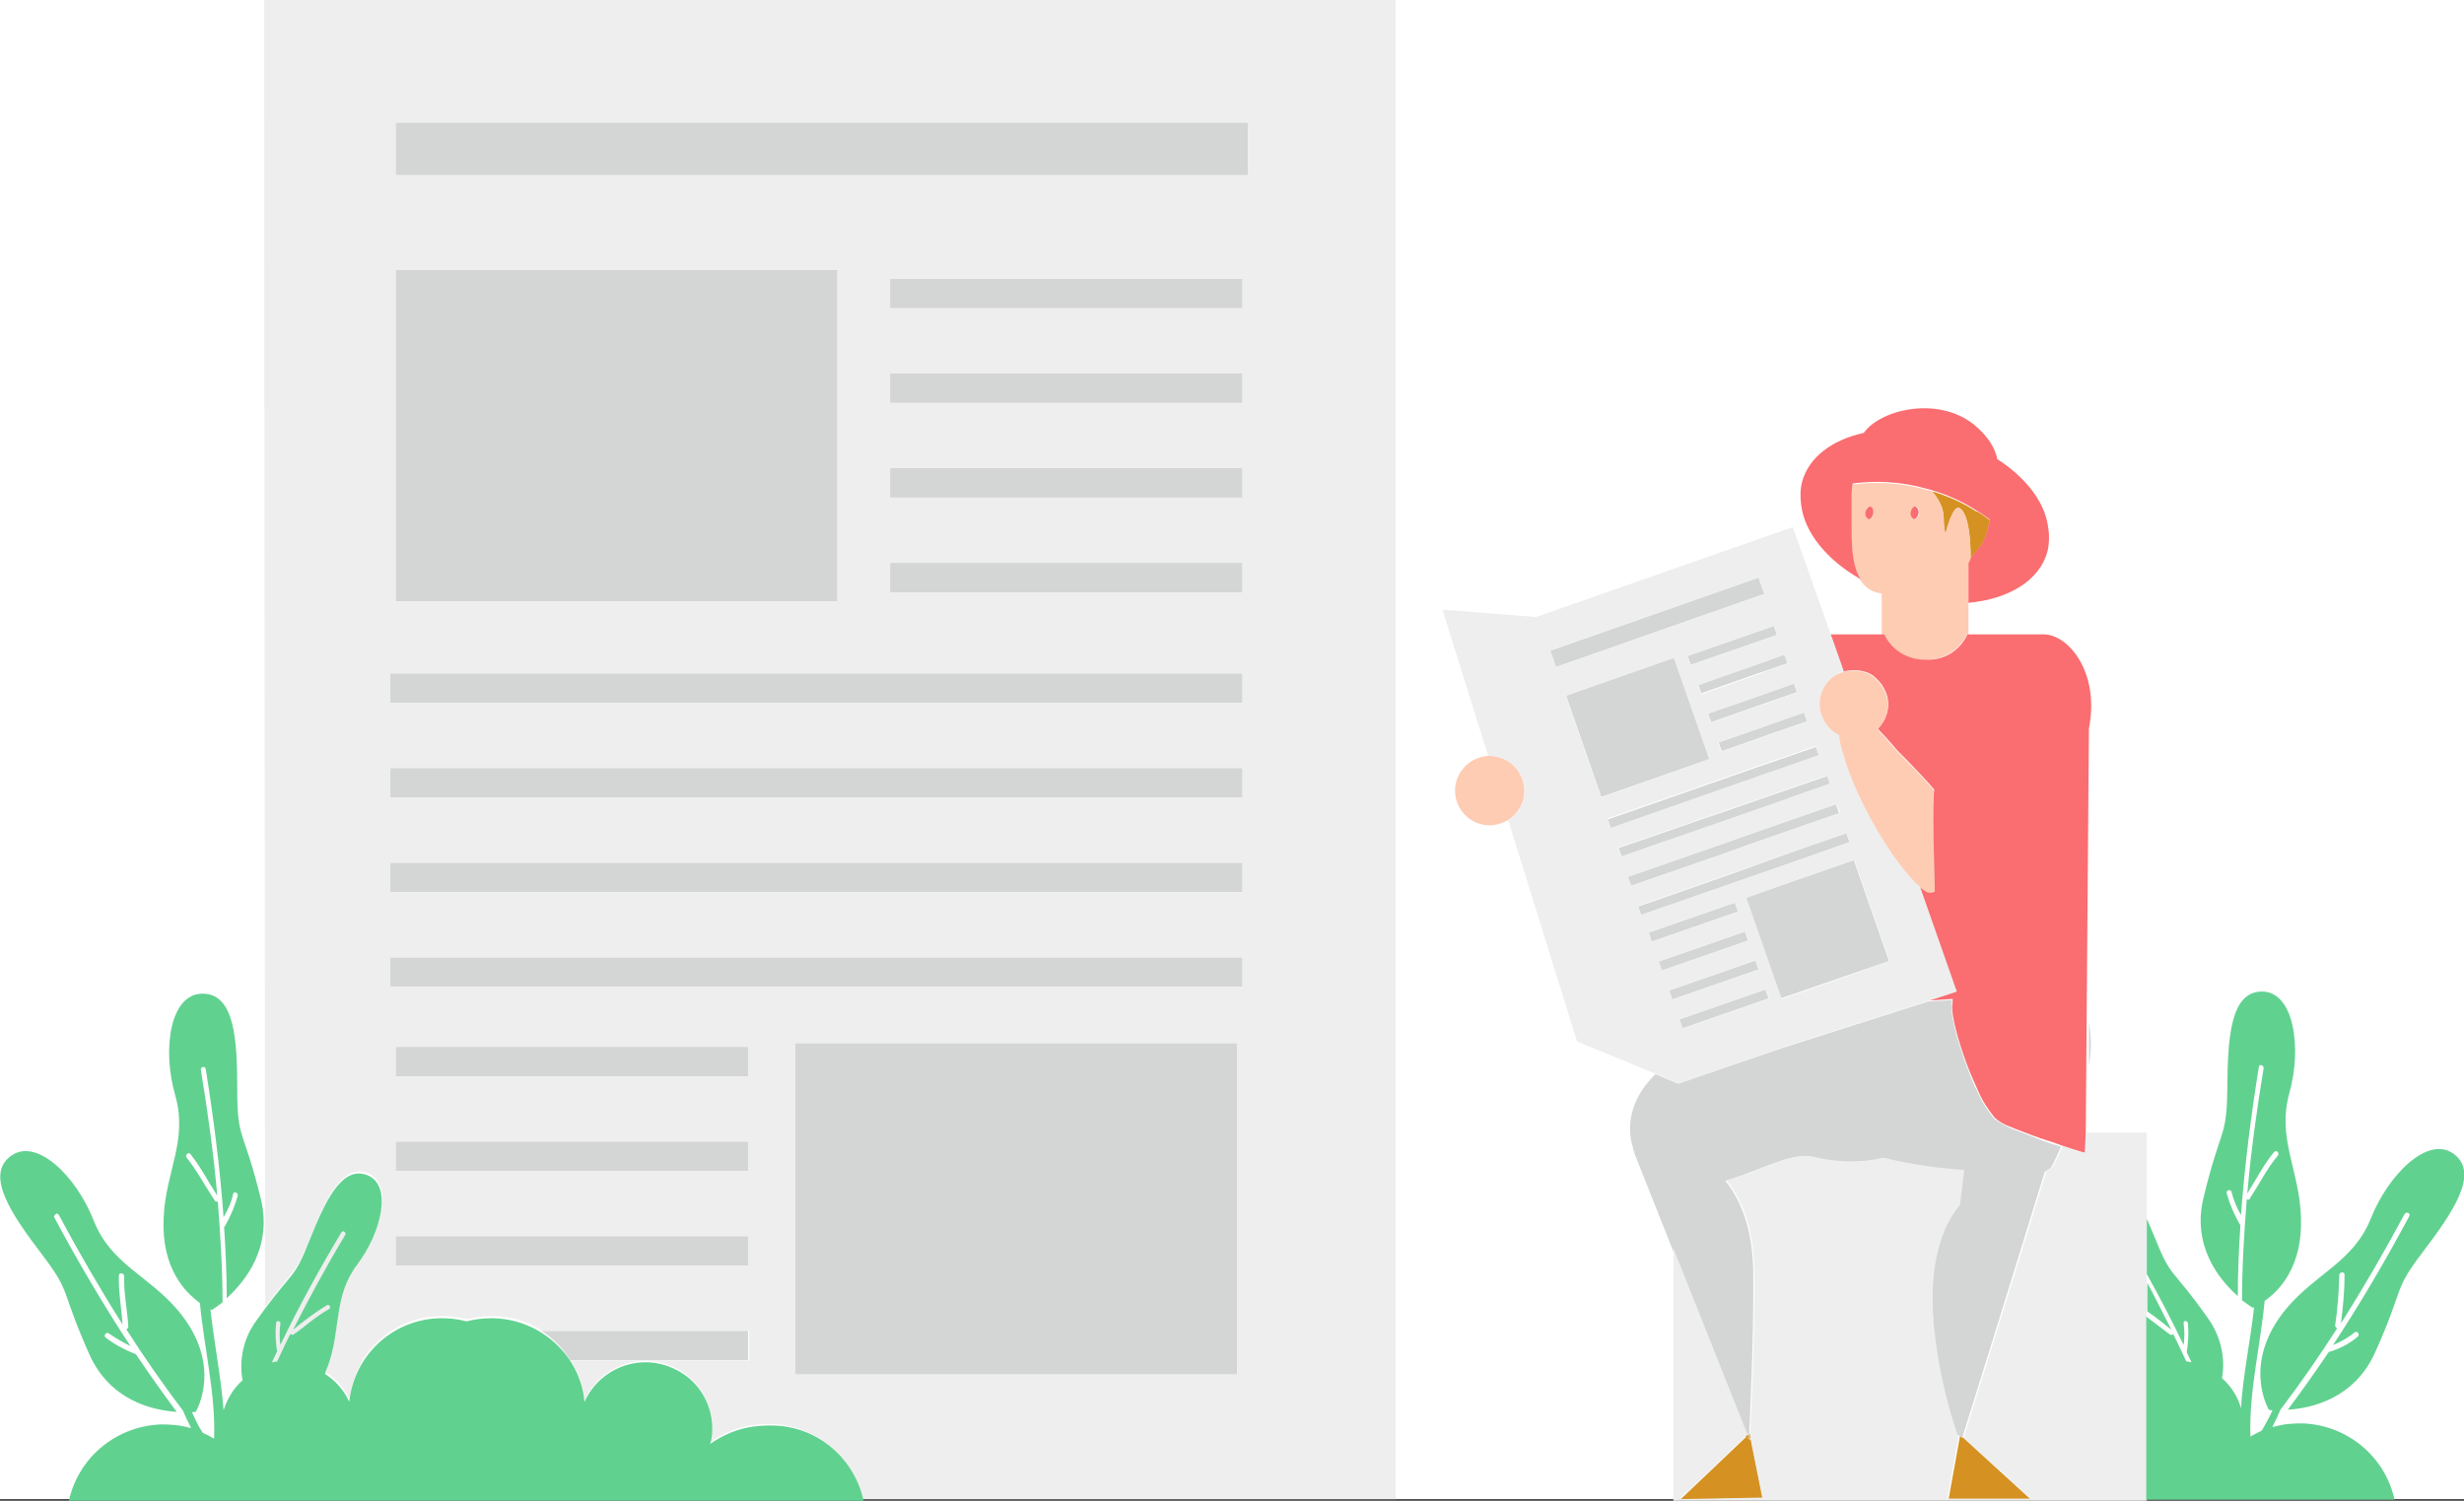 <?xml version="1.0" encoding="utf-8"?>
<!-- Generator: Adobe Illustrator 25.2.3, SVG Export Plug-In . SVG Version: 6.00 Build 0)  -->
<svg version="1.1" xmlns="http://www.w3.org/2000/svg" xmlns:xlink="http://www.w3.org/1999/xlink" x="0px" y="0px"
	 viewBox="0 0 468.4 285.3" style="enable-background:new 0 0 468.4 285.3;" xml:space="preserve">
<rect x="0" y="0" width="468.4" height="285.3" fill="#333333" stroke="none"/>
<style type="text/css">
	.st0{fill:#FFFFFF;}
	.st1{fill:#D59222;}
	.st2{fill:#FECCB3;}
	.st3{fill:#FA6D70;}
	.st4{fill:#D4D5D5;}
	.st5{fill:#EEEEEE;}
	.st6{fill:#61D190;}
</style>
<g id="Layer_1">
	<rect class="st0" width="468.4" height="285"/>
	<g>
		<path id="color_6" class="st1" d="M373,274.9l0.4-1.4l12.7,11.6h-15.7l2.1-11.6C372.8,274.4,373,274.9,373,274.9z M372.5,273.5
			c0.3,0.9,0.5,1.4,0.5,1.4l0.4-1.4l-0.8-0.7L372.5,273.5z M375.8,101.1c0,1.8-0.4,3.6-1.2,5.2c0.8-1.6,2-1.5,3.1-5.1
			c0.2-0.8,0.4-1.5,0.6-2.3c-0.8-0.6-1.6-1.2-2.5-1.7V101.1z M372.5,96.6c2.3,1.3,2.1,9.7,2.1,9.7c0.8-1.6,1.2-3.4,1.2-5.2v-3.8
			c-2.6-1.7-5.5-3-8.5-3.9c2.1,2.5,2.2,4.3,2.2,5.4c0,0.9,0.1,1.8,0.3,2.7h0.1C370.2,100.5,371.3,95.9,372.5,96.6z M332.8,273.7
			l0.1,0.1l-0.1-0.5V273.7z M332.2,272.7l-0.4,0.4c0.3,0.2,0.5,0.3,0.8,0.5L332.2,272.7z M332.8,273.9l-0.1-0.2
			c-0.3-0.2-0.5-0.3-0.8-0.5l-12.5,11.9l15.7-0.3l-2.2-11l-0.1-0.1V273.9z M332.8,273.7v-0.4l-0.2-0.8l-0.3,0.3L332.8,273.7z
			 M332.8,273.9v-0.2c-0.1,0-0.1,0-0.1-0.1l0,0L332.8,273.9z"/>
		<path id="color_5" class="st2" d="M372.5,96.6c-1.2-0.7-2.5,3.9-2.7,4.8l0,0c-0.2-0.9-0.3-1.7-0.3-2.6c0-1.1-0.1-2.8-2.2-5.4
			l-1.1-0.3c-4.6-1.3-9.3-1.6-14-1c-0.1,0.6-0.2,1.3-0.2,1.9v7.1c0,3.6,0.2,6.9,1.6,9.1c0.9,1.5,2.4,2.5,4.1,2.6v7.8h0.4
			c1.4,3.1,4.5,5,7.9,4.8c3.4,0.1,6.5-1.8,7.9-4.8h0.3v-13.5c0.2-0.2,0.3-0.5,0.4-0.8C374.6,106.3,374.8,97.9,372.5,96.6z
			 M355.2,98.7c-0.4,0-0.7-0.6-0.6-1.3c0.1-0.7,0.4-1.2,0.9-1.1s0.7,0.6,0.6,1.3S355.8,98.7,355.2,98.7z M363.9,98.7
			c-0.4,0-0.7-0.6-0.6-1.3c0.1-0.7,0.4-1.2,0.9-1.1s0.7,0.6,0.6,1.3C364.7,98.3,364.2,98.7,363.9,98.7L363.9,98.7z M289.8,150.3
			c0,2.3-1.2,4.4-3.1,5.6c-1.1,0.6-2.3,1-3.5,1c-3.6,0-6.6-2.9-6.6-6.6l0,0l0,0c0-3.5,2.8-6.4,6.3-6.6h0.3
			C286.8,143.7,289.7,146.6,289.8,150.3L289.8,150.3L289.8,150.3z M367.8,169.7c-0.5,0.3-1,0.3-1.5,0.1c-0.4-0.2-0.9-0.6-1.5-1
			c-4.7-4-12.1-16.1-14.6-25.3c-0.3-1.2-0.6-2.4-0.8-3.6c-0.5-0.2-0.9-0.5-1.3-0.8c-2.8-2.3-3.2-6.4-0.9-9.2l0,0l0.1-0.1
			c0.7-1,1.8-1.7,3-2c1.3-0.4,2.8-0.4,4.1,0c0.8,0.2,1.5,0.6,2.1,1.2c0.4,0.4,0.8,0.8,1.1,1.2c0.3,0.5,0.6,1,0.8,1.5
			c0.9,2.2,0.4,4.7-1.1,6.5c-0.1,0.2-0.3,0.3-0.4,0.5c2,2,3.7,4.1,3.7,4.1s3.7,3.6,7,7.4C367.4,152.2,367.7,165.9,367.8,169.7
			L367.8,169.7z"/>
		<path id="color_4" class="st3" d="M353.7,110.1c-6.4-3.6-10.7-8.9-11.3-14.1l0,0c-0.2-1.5-0.2-3,0.2-4.5c1.3-4.6,5.7-7.9,11.7-9.2
			c3.2-4.5,14-7,20.8-1.7c3,2.4,4.2,4.8,4.6,6.7c5.3,3.4,8.9,8,9.6,12.6c0.3,1.7,0.3,3.4-0.1,5c-1.5,5.5-7.4,9-15,9.7V107
			c0.2-0.2,0.3-0.5,0.4-0.8c0.8-1.6,2-1.5,3.1-5.1c0.2-0.8,0.4-1.5,0.6-2.3c-0.8-0.6-1.6-1.2-2.5-1.7c-2.6-1.7-5.5-3-8.5-3.9
			l-1.1-0.3c-4.6-1.3-9.3-1.6-14-1c-0.1,0.6-0.2,1.3-0.2,1.9v7.1C352,104.7,352.3,108,353.7,110.1z M388.5,120.6H374
			c-1.4,3.1-4.5,5-7.9,4.8c-3.4,0.1-6.5-1.8-7.9-4.8h-10.3l0.5,1.4l2,5.7c1.3-0.4,2.8-0.4,4.1,0c0.8,0.2,1.5,0.6,2.1,1.2
			c0.4,0.4,0.8,0.8,1.1,1.2c0.3,0.5,0.6,1,0.8,1.5c0.9,2.2,0.4,4.7-1.1,6.5c-0.1,0.2-0.3,0.3-0.4,0.5c2,2,3.7,4.1,3.7,4.1
			s3.7,3.6,7,7.4c-0.4,2,0,15.6,0.1,19.4c-0.5,0.3-1,0.3-1.5,0.1c-0.4-0.2-0.9-0.6-1.5-1l6.6,18.8l0.4,1.1l-5.2,1.7l4.6-0.3
			c0,0.4,0,0.9-0.1,1.3c-0.1,2.1,1.2,6.9,2.9,11.4c0.6,1.6,1.3,3.2,2,4.7c0.8,1.9,1.9,3.6,3.2,5.2c0.9,0.8,2,1.4,3.2,1.8
			c0.6,0.3,1.3,0.5,2,0.8c1.1,0.4,2.3,0.9,3.5,1.3c1.6,0.5,3.1,1,4.4,1.5c2.4,0.8,4.2,1.3,4.2,1.3v-4l0.6-76.7
			C399.2,127.8,393.2,120.6,388.5,120.6z M363.8,98.7c0.4,0,0.8-0.5,0.9-1.1c0.1-0.5-0.1-1.1-0.6-1.3c-0.4-0.1-0.8,0.5-0.9,1.1
			C363.1,97.9,363.4,98.5,363.8,98.7z M355.5,96.3c-0.4,0-0.8,0.5-0.9,1.1c-0.1,0.5,0.1,1.1,0.6,1.3c0.4,0.1,0.8-0.5,0.9-1.1
			C356.2,97,356,96.3,355.5,96.3z"/>
		<path id="color_3" class="st4" d="M384.3,215.3c-0.7-0.3-1.4-0.5-2-0.8c-1.1-0.5-2.2-1.1-3.2-1.8c-1.3-1.6-2.4-3.3-3.2-5.2
			c-0.8-1.5-1.4-3.1-2-4.7c-1.7-4.6-3-9.3-2.9-11.4c0-0.4,0-0.9,0.1-1.3l-4.6,0.3l-10.7,3.4l-7.2,2.3l-9.4,3L319,206l-4.3-1.8
			c-4.9,4.7-5.6,10.2-4.2,14.2l0,0v0.1c0.1,0.3,0.3,0.7,0.4,1c-0.4-0.8-0.9-2-0.9-2l7.9,19.9l14.1,35.4l0.3-0.3l0.2,0.8
			c0.1-3,0.9-18.3,0.8-30.8c0-8.6-2.3-14.3-5.3-18c6.4-1.9,12.6-5.5,16.5-4.5c4.4,1.1,9,1.2,13.4,0.2c5,1.2,10.1,2,15.3,2.3
			c-0.3,2.5-0.6,4.8-0.8,6.6c-3.1,3.8-5.3,9.6-5.2,18.4c0,1.4,0.1,2.9,0.2,4.3c0.7,7.4,2.3,14.6,4.7,21.6l0.1-0.7l0.8,0.7l7.1-22.8
			l8.6-27.8l1.2-0.8c0,0,0.8-1.5,1.9-4c-1.3-0.4-2.9-0.9-4.4-1.5C386.7,216.2,385.5,215.7,384.3,215.3z M311.2,219.7
			c0,0.1,0.1,0.2,0.1,0.3S311.3,220,311.2,219.7L311.2,219.7z M397.1,202.6v-8.3C397.6,197.1,397.6,199.8,397.1,202.6z M335.4,112.9
			l-39.6,13.9l-1.1-3.1l39.6-13.9L335.4,112.9z M320.8,124.7l16.4-5.7l0.6,1.7l-16.4,5.7L320.8,124.7z M336.7,125.3l2.5-0.9l0.6,1.7
			l-4.1,1.4l-1.2,0.4l-11.1,3.9l-0.6-1.7l13.4-4.7L336.7,125.3z M335.1,132l5.9-2.1l0.6,1.7l-6.1,2.1l-5.4,1.9l-4.8,1.7l-0.6-1.7
			l6.7-2.3L335.1,132z M336.5,137.7l6.5-2.3l0.6,1.7l-6.7,2.3l-5.6,2l-4,1.4l-0.6-1.7l3.8-1.3L336.5,137.7z M329.8,171.6l0.6,1.7
			L314,179l-0.6-1.7L329.8,171.6z M315.9,184.5l-0.6-1.7l16.4-5.7l0.6,1.7L315.9,184.5z M317.9,190l-0.6-1.7l16.4-5.7l0.6,1.7
			L317.9,190z M319.8,195.5l-0.6-1.7l16.4-5.7l0.6,1.7L319.8,195.5z M335.5,147.2l-29.1,10.2l-0.2,0.1v-0.1l-0.6-1.6l28.6-10
			l3.8-1.3l7.2-2.5l0.6,1.7l-7.4,2.6L335.5,147.2z M316,160.2l-7.7,2.7l-0.6-1.7l5.3-1.8l12.1-4.2h0.1l14.1-4.9l0.3-0.1l7.8-2.7
			l0.4,1.2l0.2,0.5l-0.6,0.2l-6.3,2.2l-1,0.4l-12.9,4.5l-0.6,0.2L316,160.2z M310,168.4l-0.6-1.7l13.8-4.8l4.9-1.7l2.5-0.9l10-3.5
			l8.4-2.9l0.6,1.7l-8.6,3l-9.2,3.2l-3.3,1.2l-1.4,0.5L310,168.4z M342,161.5l9-3.1l0.6,1.7l-9.1,3.2L312,174l-0.6-1.7l1.3-0.4
			l16-5.6L342,161.5z M325,144.3l-20,7l-0.2,0.1l-0.4,0.1l-0.1-0.2v-0.1l-6.6-19l20.5-7.2L325,144.3z M343.2,166.7l9.2-3.2l6.7,19.2
			l-11.3,3.9l-9.3,3.2l-6.7-19.2L343.2,166.7z M75.2,23.3h162v10h-162L75.2,23.3L75.2,23.3z M169.2,53h67v5.6h-67L169.2,53L169.2,53
			z M169.2,71h67v5.6h-67L169.2,71L169.2,71z M169.2,89h67v5.6h-67L169.2,89L169.2,89z M169.2,107h67v5.6h-67L169.2,107L169.2,107z
			 M75.2,199h67v5.6h-67V199z M75.2,217h67v5.6h-67V217z M75.2,235h67v5.6h-67V235z M102.9,253h39.3v5.6h-33.8
			C107,256.3,105.1,254.4,102.9,253z M74.2,128h162v5.6h-162L74.2,128L74.2,128z M74.2,146h162v5.6h-162L74.2,146L74.2,146z
			 M74.2,164h162v5.6h-162L74.2,164L74.2,164z M74.2,182h162v5.6h-162L74.2,182L74.2,182z M159.2,114.3h-84v-63h84V114.3z
			 M151.2,198.3h84v63h-84L151.2,198.3L151.2,198.3z"/>
		<path id="color_2" class="st5" d="M396.5,215.3h11.6v70h-90v-48l14.1,35.4l-0.4,0.4L319.3,285l15.7-0.3l-2.2-11l-0.1-0.5
			c0.1-3,0.9-18.3,0.8-30.8c0-8.6-2.3-14.3-5.3-18c6.4-1.9,12.6-5.5,16.5-4.5c4.4,1.1,9,1.2,13.4,0.2c5,1.2,10.1,2,15.3,2.3
			c-0.3,2.5-0.6,4.8-0.8,6.6c-3.1,3.8-5.3,9.6-5.2,18.4c0,1.4,0.1,2.9,0.2,4.3c0.7,7.4,2.3,14.6,4.7,21.6l-2.1,11.6H386l-12.7-11.6
			l7.1-22.8l8.6-27.8l1.2-0.8c0,0,0.8-1.5,1.9-4c2.4,0.8,4.2,1.3,4.2,1.3L396.5,215.3z M319.2,206l-4.3-1.8l-15.1-6.2l-13.1-42.1
			c3.1-1.9,4-6,2.1-9.1c-1.2-1.9-3.3-3.1-5.6-3.1h-0.3l-8.7-27.8l17.8,1.4l48.8-17.1l7.2,20.3l0.5,1.4l2,5.7c-3.4,1-5.3,4.7-4.3,8.1
			c0,0.1,0,0.2,0.1,0.2c0.4,1.2,1.1,2.2,2,3c0.4,0.3,0.8,0.6,1.3,0.8c0.1,1.2,0.4,2.4,0.8,3.6c2.5,9.1,9.9,21.3,14.6,25.3l6.6,18.8
			l0.4,1.1l-5.2,1.7l-10.7,3.4l-7.2,2.3l-9.4,3L319.2,206z M347.7,148.6l-0.4-1.2l-7.8,2.7l-0.3,0.1l-14.1,4.9H325l-12.1,4.2
			l-5.3,1.8l0.6,1.7l7.7-2.7l10.4-3.6l0.6-0.2l12.9-4.5l1-0.4l6.3-2.2l0.6-0.2V148.6z M359.2,182.7l-6.7-19.2l-9.2,3.2l-11.3,4
			l6.7,19.2l9.3-3.2L359.2,182.7z M335.7,188.1l-16.4,5.7l0.6,1.7l16.4-5.7L335.7,188.1z M342.5,163.3l9.1-3.2l-0.6-1.7l-9,3.1
			l-13.4,4.7l-16,5.6l-1.3,0.4l0.6,1.7L342.5,163.3z M329.8,171.6l-16.4,5.7l0.6,1.7l16.4-5.7L329.8,171.6z M349.1,152.9l-8.4,2.9
			l-10,3.5l-2.5,0.9l-4.9,1.7l-13.8,4.8l0.6,1.7l17.2-6l1.4-0.5l3.3-1.2l9.2-3.2l8.6-3L349.1,152.9z M324.9,144.3l-6.7-19.2
			l-20.5,7.2l6.6,19v0.1l0.1,0.2l0.4-0.1l0.2-0.1L324.9,144.3z M335.7,127.6l4.1-1.4l-0.6-1.7l-2.5,0.9l-0.5,0.2l-13.4,4.7l0.6,1.7
			l11.1-3.9L335.7,127.6z M337.8,120.7l-0.6-1.7l-16.4,5.7l0.6,1.7L337.8,120.7z M325.3,137.4l4.8-1.7l5.4-1.9l6.1-2.1L341,130
			l-5.9,2.1l-3.7,1.3l-6.7,2.3L325.3,137.4z M326.6,141.2l0.6,1.7l4-1.4l5.6-2l6.7-2.3l-0.6-1.7l-6.5,2.3l-6,2.1L326.6,141.2z
			 M335.4,112.9l-1.1-3.1l-39.6,13.9l1.1,3.1L335.4,112.9z M306.2,157.4l0.2-0.1l29.1-10.2l2.9-1l7.4-2.6l-0.6-1.7l-7.2,2.5
			l-3.8,1.3l-28.6,10l0.6,1.6V157.4z M315.9,184.5l16.4-5.7l-0.6-1.7l-16.4,5.7L315.9,184.5z M317.3,188.3l0.6,1.7l16.4-5.7
			l-0.6-1.7L317.3,188.3z M62.2,248.1c-2.3,1.4-4.4,3-6.5,4.7c3.1-6.1,6.4-12.2,9.9-18c0.3-0.5-0.4-1-0.7-0.5
			c-4.2,7-8.1,14.1-11.6,21.4c-0.2-1.4-0.2-2.7,0-4.1c0.1-0.5-0.8-0.6-0.8-0.1c-0.2,1.8-0.1,3.7,0.2,5.5v0.1
			c-0.3,0.6-0.6,1.3-0.9,1.9c0.3-0.1,0.7-0.1,1-0.2c0.8-1.7,1.6-3.5,2.5-5.2c0.2,0.1,0.4,0.2,0.6,0.1c2.3-1.6,4.3-3.5,6.7-4.8
			C62.9,248.6,62.7,247.8,62.2,248.1z M50.2,0h215.1v285H164.1c-1.9-8.1-8.9-13.9-17.2-14.3H146c-0.9,0-1.9,0.1-2.8,0.2
			c-3,0.4-5.8,1.6-8.2,3.3c0.2-0.9,0.4-1.9,0.4-2.9c-0.1-7-5.8-12.7-12.8-12.6c-5,0-9.4,3-11.5,7.5c-0.2-2.7-1.1-5.2-2.5-7.5h33.8
			V253h-39.3c-2.9-1.9-6.2-2.8-9.6-2.8c-1.6,0-3.2,0.2-4.7,0.6c-1.5-0.4-3.1-0.6-4.7-0.6c-9.1-0.1-16.8,6.8-17.6,15.9
			c-1-2.2-2.6-4-4.6-5.3c0.2-0.4,0.4-0.9,0.5-1.4c2.5-7.2,0.9-13.3,5.6-19.4s6.8-15.1,1.9-17s-8.1,5.2-11.1,12.7
			c-2.8,6.9-3.1,5.5-8.4,12.8L50.2,0z M142.2,235h-67v5.6h67V235z M142.2,217h-67v5.6h67V217z M142.2,199h-67v5.6h67V199z
			 M235.2,198.3h-84v63h84V198.3z M236.2,107h-67v5.6h67V107z M236.2,89h-67v5.6h67V89z M236.2,71h-67v5.6h67V71z M236.2,53h-67v5.6
			h67V53z M75.2,33.3h162v-10h-162L75.2,33.3L75.2,33.3z M75.2,114.3h84v-63h-84V114.3z M74.2,133.6h162V128h-162L74.2,133.6
			L74.2,133.6z M74.2,151.6h162V146h-162L74.2,151.6L74.2,151.6z M74.2,169.6h162V164h-162L74.2,169.6L74.2,169.6z M74.2,187.6h162
			V182h-162L74.2,187.6L74.2,187.6z"/>
		<path id="color_1" class="st6" d="M448.2,254.1c0.5-0.4-0.1-1.2-0.6-0.8c-1.2,1-2.6,1.8-4.1,2.4c5.2-7.9,10-16.1,14.5-24.5
			c0.3-0.6-0.6-0.9-0.9-0.4c-3.8,7.1-7.8,14-12.1,20.8c0.4-3.1,0.7-6.2,0.7-9.3c0-0.6-1-0.5-1,0.1c-0.1,3.2-0.3,6.4-0.8,9.6
			c0,0.2,0.2,0.5,0.4,0.5c-3.4,5.3-7,10.5-10.8,15.5c-0.4,1-0.9,2-1.4,3c0,0.1-0.1,0.2-0.1,0.3c0.7-0.2,1.4-0.3,2.2-0.5
			c0.9-0.1,1.9-0.2,2.8-0.2h0.9c8.4,0.4,15.5,6.3,17.3,14.5H408v-34.8c1.5,1.1,3,2.3,4.5,3.4c0.2,0.1,0.5,0.1,0.6-0.1
			c0.9,1.7,1.7,3.5,2.5,5.2c0.3,0,0.7,0.1,1,0.2c-0.3-0.6-0.6-1.3-0.9-1.9V257c0.3-1.8,0.4-3.7,0.2-5.5c-0.1-0.5-0.9-0.5-0.8,0.1
			c0.2,1.4,0.2,2.7,0,4.1c-2.2-4.6-4.5-9-7-13.5v-10.5c0.6,1.3,1.1,2.6,1.7,4c3,7.5,3.1,5.2,10,15c2.3,3.3,3.3,7.3,2.6,11.3
			c1.7,1.5,3,3.5,3.6,5.7c0.4-6.4,1.8-12.8,2.5-19.2c-0.1,0.1-0.2,0.1-0.3,0.1c0,0-0.8-0.5-2-1.4c0-6.4,0.4-12.8,0.9-19.2
			c0.2,0.1,0.5,0.1,0.6-0.1v-0.1c1.8-2.7,3.2-5.6,5.3-8.1c0.4-0.5-0.3-1.2-0.7-0.7c-2,2.4-3.4,5.2-5.1,7.9c0.7-8,1.8-15.9,3.1-23.8
			c0.1-0.6-0.8-0.9-0.9-0.3c-1.5,9.4-2.7,18.8-3.4,28.2c-0.8-1.4-1.4-2.9-1.8-4.4c-0.1-0.6-1.1-0.4-0.9,0.3c0.6,2.1,1.4,4,2.5,5.9
			l0.1,0.1c-0.3,4.5-0.5,9-0.5,13.5c-3.5-3.1-8.8-9.5-6.5-18.8c3.3-13.6,4.4-11.1,4.5-20.6s0.5-18.5,6.6-18.5s7.6,10.7,5.2,19.3
			s1.9,14.6,2.2,23.5c0.4,9.4-4.1,14.1-6.9,16c-0.8,8.6-3,17.2-2.7,25.8c0.7-0.4,1.4-0.8,2.1-1.1c0-0.1,0-0.1,0.1-0.1l0,0
			c0.7-1.2,1.4-2.5,2-3.8c-0.2,0-0.5,0-0.7-0.1c0,0-5.3-8.8,3.3-19.2c5.7-6.8,12.8-8.9,16.1-17.2s10.9-15.9,15.8-12.2
			s-0.3,11.2-6,18.7s-3.3,6.3-9,19c-3.9,8.7-11.9,10.6-16.6,10.9c2.7-3.6,5.3-7.3,7.8-11h0.1C444.8,256.4,446.7,255.4,448.2,254.1z
			 M408.2,243.9v5.4c1.6,1.1,3.1,2.3,4.6,3.5C411.2,249.8,409.8,246.8,408.2,243.9z M164.1,285c0,0.1,0,0.2,0.1,0.3H13.1
			c1.8-8.2,8.9-14.1,17.3-14.5h0.9c0.9,0,1.9,0.1,2.8,0.2c0.7,0.1,1.5,0.3,2.2,0.5c0-0.1-0.1-0.2-0.1-0.3c-0.5-1-1-2-1.4-3
			c-3.8-5-7.4-10.2-10.8-15.5c0.2,0,0.4-0.3,0.4-0.5c-0.2-3.2-0.9-6.4-0.8-9.6c0-0.6-1-0.8-1-0.1c-0.1,3.1,0.5,6.2,0.7,9.3
			C19,245,15,238.1,11.2,231c-0.1-0.2-0.4-0.4-0.6-0.2s-0.4,0.4-0.3,0.6l0,0c4.5,8.4,9.3,16.6,14.5,24.5c-1.4-0.7-2.8-1.5-4.1-2.4
			c-0.5-0.4-1.1,0.4-0.6,0.8c1.7,1.3,3.6,2.3,5.6,3.1h0.1c2.5,3.7,5.1,7.4,7.8,11c-4.7-0.3-12.7-2.2-16.6-10.9
			c-5.7-12.8-3.3-11.5-9-19s-10.9-15-6-18.7s12.5,3.8,15.8,12.2s10.4,10.4,16.1,17.2c8.7,10.4,3.3,19.2,3.3,19.2
			c-0.2,0-0.5,0-0.7,0.1c0.6,1.3,1.2,2.6,2,3.8c0,0.1,0,0.1,0.1,0.1l0,0c0.7,0.3,1.4,0.7,2.1,1.1c0.3-8.7-1.9-17.2-2.7-25.8
			c-2.8-2-7.3-6.6-6.9-16c0.3-8.9,4.7-14.8,2.2-23.5s-1-19.3,5.2-19.3s6.6,9,6.6,18.5s1.2,7,4.5,20.6c2.2,9.2-3,15.6-6.5,18.8
			c0-4.5-0.2-9-0.5-13.5l0.1-0.1c1.1-1.9,1.9-3.8,2.5-5.9c0.1-0.6-0.8-0.9-0.9-0.3c-0.3,1.6-1,3-1.8,4.4c-0.7-9.5-1.9-18.9-3.4-28.2
			c-0.1-0.6-1.1-0.4-0.9,0.3c1.3,7.9,2.4,15.8,3.1,23.8c-1.7-2.6-3.1-5.4-5.1-7.9c-0.4-0.5-1.1,0.2-0.7,0.7c2,2.5,3.5,5.4,5.3,8.1
			c0.2,0.3,0.4,0.3,0.6,0.2c0.5,6.4,0.9,12.8,0.9,19.2c-1.2,0.9-2,1.4-2,1.4c-0.1,0-0.2,0-0.3-0.1c0.7,6.4,2,12.8,2.5,19.2
			c0.7-2.2,1.9-4.2,3.6-5.7c-0.7-4,0.2-8,2.6-11.3c0.6-0.8,1.1-1.5,1.6-2.2c5.4-7.3,5.7-5.9,8.4-12.8c3-7.5,6.2-14.6,11.1-12.7
			s2.7,10.9-1.9,17s-3,12.2-5.6,19.4c-0.2,0.4-0.4,0.9-0.5,1.4c2,1.3,3.6,3.1,4.6,5.3c0.9-9,8.5-15.9,17.6-15.9
			c1.6,0,3.2,0.2,4.7,0.6c1.5-0.4,3.1-0.6,4.7-0.6c6.2,0,11.9,3.2,15.2,8.4c1.4,2.3,2.3,4.8,2.5,7.5c2.9-6.4,10.4-9.3,16.8-6.4
			c4.6,2,7.5,6.5,7.5,11.5c0,1-0.1,2-0.4,2.9c2.4-1.7,5.2-2.9,8.2-3.3c0.9-0.1,1.9-0.2,2.8-0.2h0.9
			C155.1,271.1,162.2,276.9,164.1,285z M52.6,257.1c-0.3,0.6-0.6,1.3-0.9,1.9c0.3-0.1,0.7-0.1,1-0.2c0.8-1.7,1.6-3.5,2.5-5.2
			c0.2,0.1,0.4,0.2,0.6,0.1c2.3-1.6,4.3-3.5,6.7-4.8c0.5-0.3,0.1-1-0.3-0.8c-2.3,1.4-4.4,3-6.5,4.7c3.1-6.1,6.4-12.2,9.9-18
			c0.3-0.5-0.4-1-0.7-0.5c-4.2,7-8.1,14.1-11.6,21.4c-0.2-1.4-0.2-2.7,0-4.1c0.1-0.5-0.8-0.6-0.8-0.1c-0.2,1.8-0.1,3.7,0.2,5.5
			C52.6,257,52.5,257,52.6,257.1L52.6,257.1L52.6,257.1z"/>
	</g>
</g>
<g id="Layer_2">
</g>
</svg>
